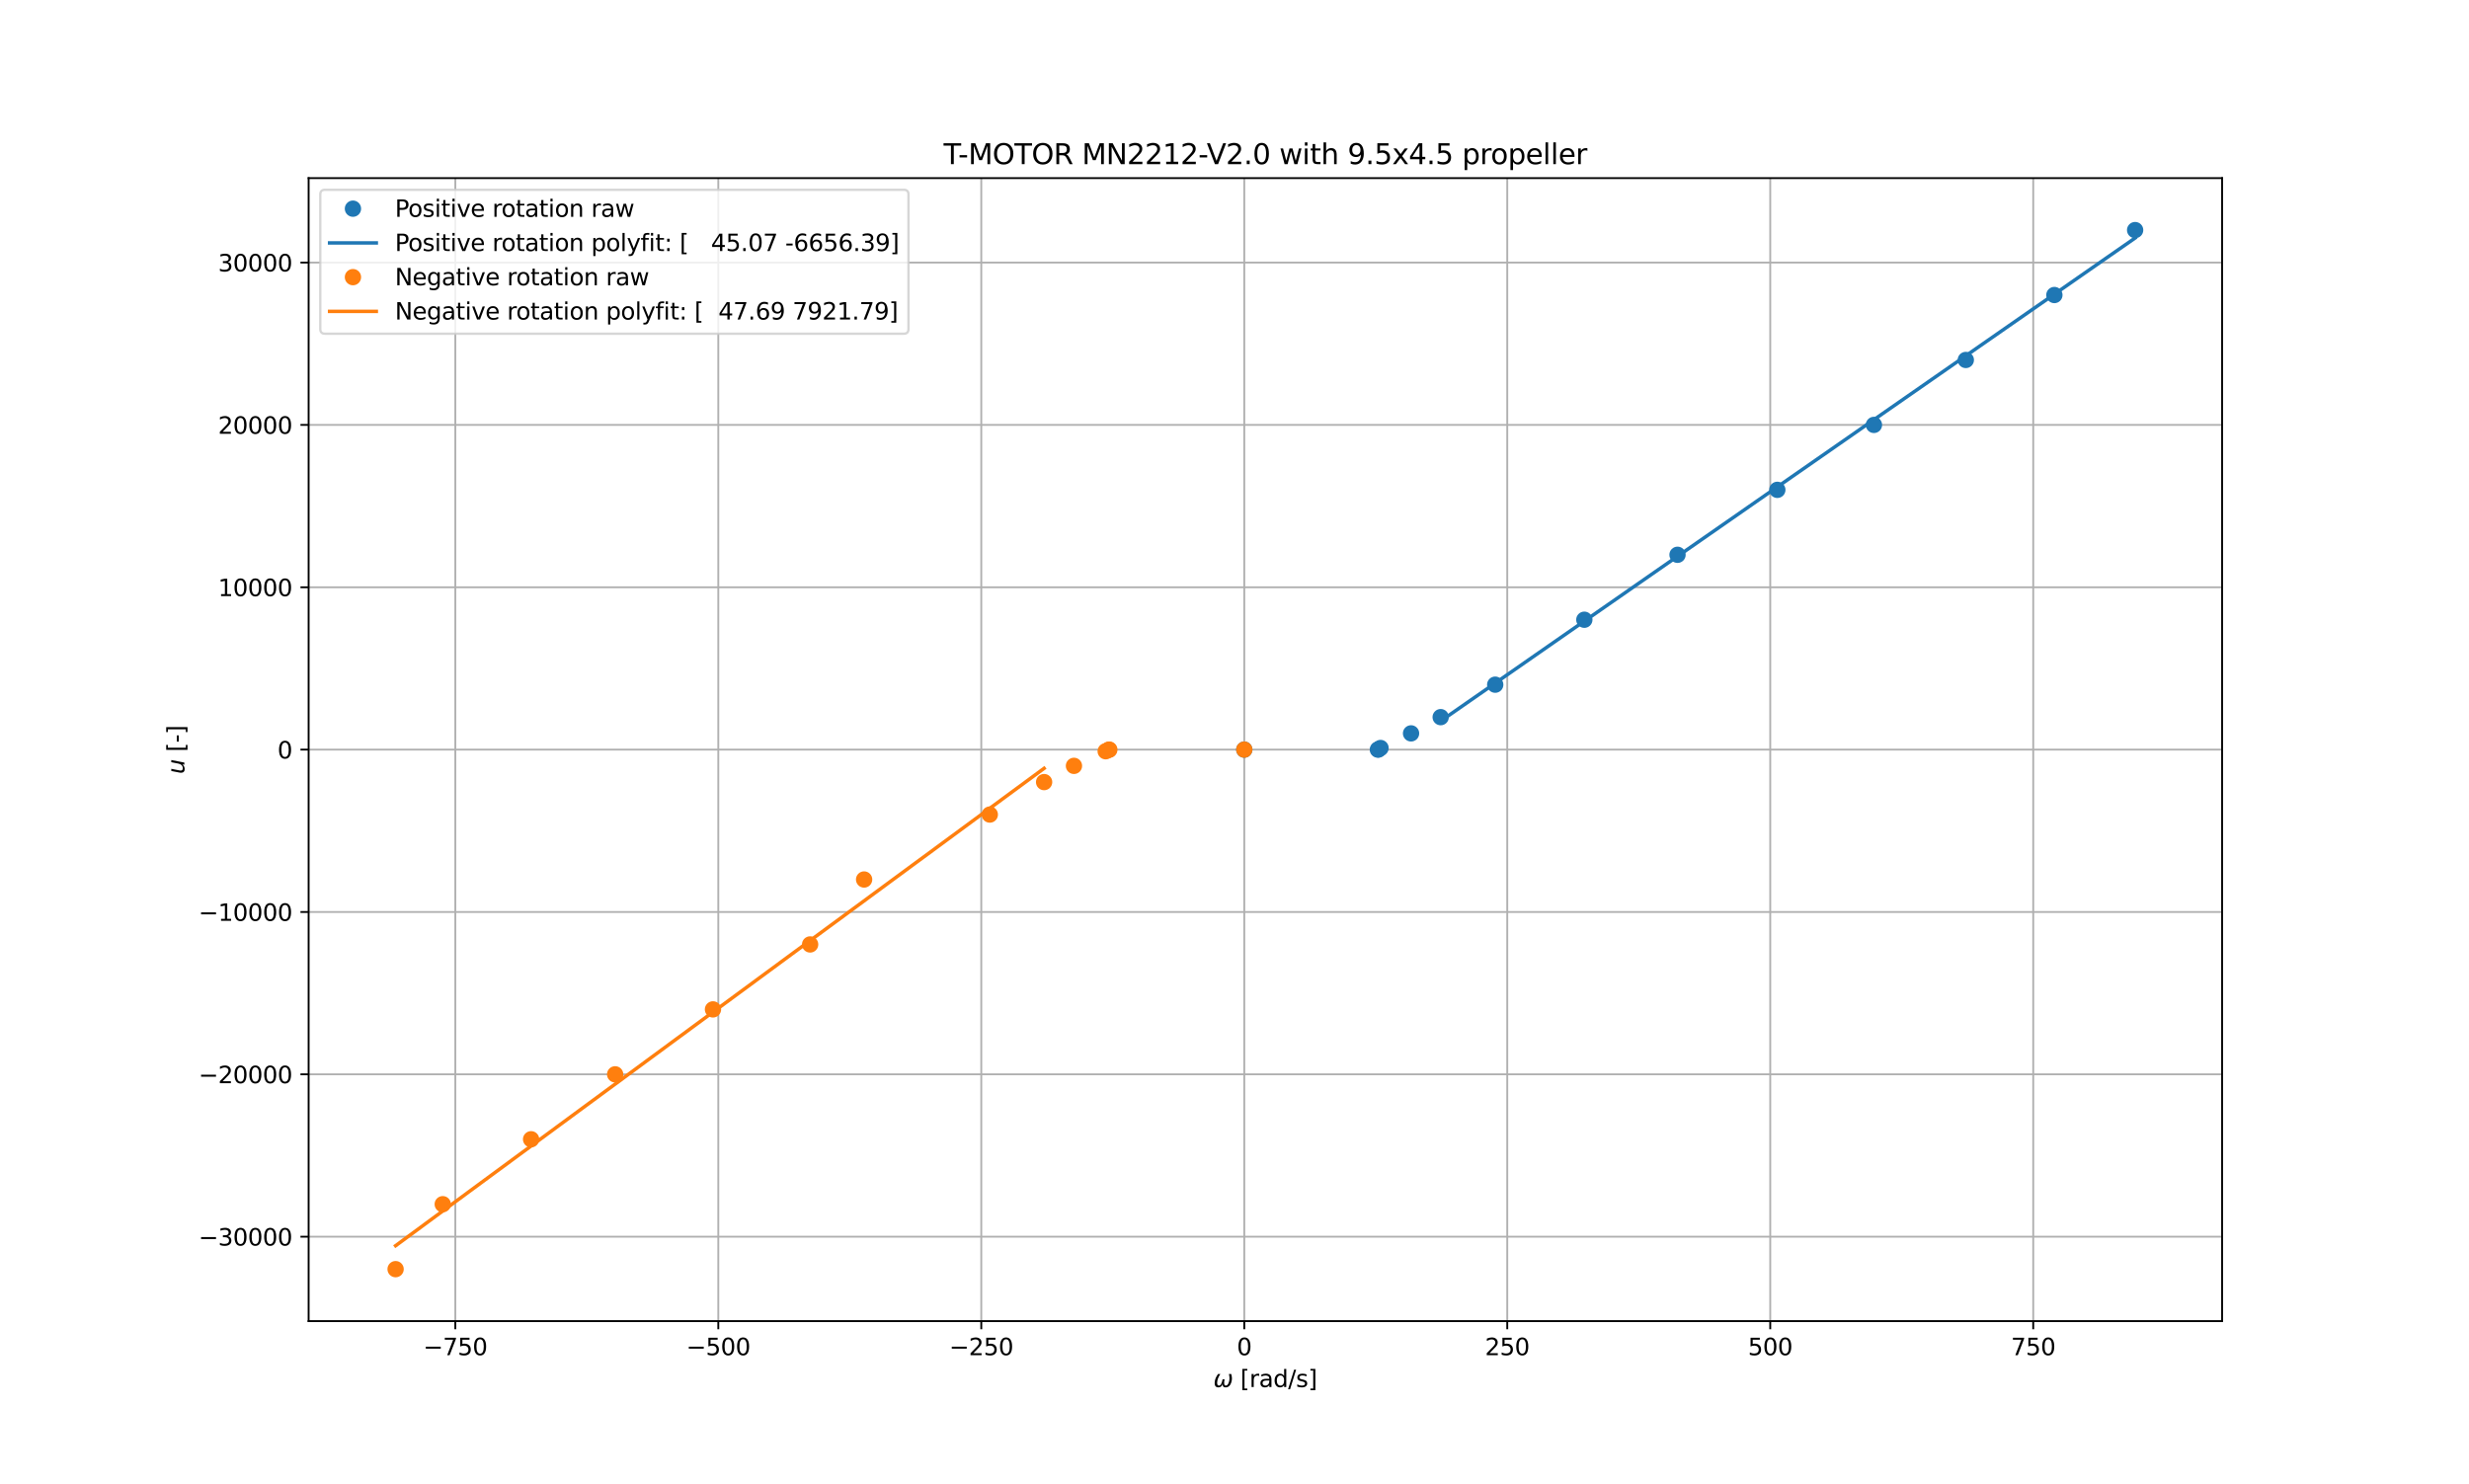 <?xml version="1.0" encoding="utf-8" standalone="no"?>
<!DOCTYPE svg PUBLIC "-//W3C//DTD SVG 1.1//EN"
  "http://www.w3.org/Graphics/SVG/1.1/DTD/svg11.dtd">
<svg xmlns:xlink="http://www.w3.org/1999/xlink" width="1058.4pt" height="636.48pt" viewBox="0 0 1058.4 636.48" xmlns="http://www.w3.org/2000/svg" version="1.1">
 <defs>
  <style type="text/css">*{stroke-linejoin: round; stroke-linecap: butt}</style>
 </defs>
 <g id="figure_1">
  <g id="patch_1">
   <path d="M 0 636.48 
L 1058.4 636.48 
L 1058.4 0 
L 0 0 
z
" style="fill: #ffffff"/>
  </g>
  <g id="axes_1">
   <g id="patch_2">
    <path d="M 132.3 566.467 
L 952.56 566.467 
L 952.56 76.378 
L 132.3 76.378 
z
" style="fill: #ffffff"/>
   </g>
   <g id="matplotlib.axis_1">
    <g id="xtick_1">
     <g id="line2d_1">
      <path d="M 195.18 566.467 
L 195.18 76.378 
" clip-path="url(#p59ab232bc3)" style="fill: none; stroke: #b0b0b0; stroke-width: 0.8; stroke-linecap: square"/>
     </g>
     <g id="line2d_2">
      <defs>
       <path id="mec584ff3d7" d="M 0 0 
L 0 3.5 
" style="stroke: #000000; stroke-width: 0.8"/>
      </defs>
      <g>
       <use xlink:href="#mec584ff3d7" x="195.18" y="566.467" style="stroke: #000000; stroke-width: 0.8"/>
      </g>
     </g>
     <g id="text_1">
      <!-- −750 -->
      <g transform="translate(181.447 581.066) scale(0.1 -0.1)">
       <defs>
        <path id="DejaVuSans-2212" d="M 678 2272 
L 4684 2272 
L 4684 1741 
L 678 1741 
L 678 2272 
z
" transform="scale(0.016)"/>
        <path id="DejaVuSans-37" d="M 525 4666 
L 3525 4666 
L 3525 4397 
L 1831 0 
L 1172 0 
L 2766 4134 
L 525 4134 
L 525 4666 
z
" transform="scale(0.016)"/>
        <path id="DejaVuSans-35" d="M 691 4666 
L 3169 4666 
L 3169 4134 
L 1269 4134 
L 1269 2991 
Q 1406 3038 1543 3061 
Q 1681 3084 1819 3084 
Q 2600 3084 3056 2656 
Q 3513 2228 3513 1497 
Q 3513 744 3044 326 
Q 2575 -91 1722 -91 
Q 1428 -91 1123 -41 
Q 819 9 494 109 
L 494 744 
Q 775 591 1075 516 
Q 1375 441 1709 441 
Q 2250 441 2565 725 
Q 2881 1009 2881 1497 
Q 2881 1984 2565 2268 
Q 2250 2553 1709 2553 
Q 1456 2553 1204 2497 
Q 953 2441 691 2322 
L 691 4666 
z
" transform="scale(0.016)"/>
        <path id="DejaVuSans-30" d="M 2034 4250 
Q 1547 4250 1301 3770 
Q 1056 3291 1056 2328 
Q 1056 1369 1301 889 
Q 1547 409 2034 409 
Q 2525 409 2770 889 
Q 3016 1369 3016 2328 
Q 3016 3291 2770 3770 
Q 2525 4250 2034 4250 
z
M 2034 4750 
Q 2819 4750 3233 4129 
Q 3647 3509 3647 2328 
Q 3647 1150 3233 529 
Q 2819 -91 2034 -91 
Q 1250 -91 836 529 
Q 422 1150 422 2328 
Q 422 3509 836 4129 
Q 1250 4750 2034 4750 
z
" transform="scale(0.016)"/>
       </defs>
       <use xlink:href="#DejaVuSans-2212"/>
       <use xlink:href="#DejaVuSans-37" x="83.789"/>
       <use xlink:href="#DejaVuSans-35" x="147.412"/>
       <use xlink:href="#DejaVuSans-30" x="211.035"/>
      </g>
     </g>
    </g>
    <g id="xtick_2">
     <g id="line2d_3">
      <path d="M 307.916 566.467 
L 307.916 76.378 
" clip-path="url(#p59ab232bc3)" style="fill: none; stroke: #b0b0b0; stroke-width: 0.8; stroke-linecap: square"/>
     </g>
     <g id="line2d_4">
      <g>
       <use xlink:href="#mec584ff3d7" x="307.916" y="566.467" style="stroke: #000000; stroke-width: 0.8"/>
      </g>
     </g>
     <g id="text_2">
      <!-- −500 -->
      <g transform="translate(294.182 581.066) scale(0.1 -0.1)">
       <use xlink:href="#DejaVuSans-2212"/>
       <use xlink:href="#DejaVuSans-35" x="83.789"/>
       <use xlink:href="#DejaVuSans-30" x="147.412"/>
       <use xlink:href="#DejaVuSans-30" x="211.035"/>
      </g>
     </g>
    </g>
    <g id="xtick_3">
     <g id="line2d_5">
      <path d="M 420.651 566.467 
L 420.651 76.378 
" clip-path="url(#p59ab232bc3)" style="fill: none; stroke: #b0b0b0; stroke-width: 0.8; stroke-linecap: square"/>
     </g>
     <g id="line2d_6">
      <g>
       <use xlink:href="#mec584ff3d7" x="420.651" y="566.467" style="stroke: #000000; stroke-width: 0.8"/>
      </g>
     </g>
     <g id="text_3">
      <!-- −250 -->
      <g transform="translate(406.918 581.066) scale(0.1 -0.1)">
       <defs>
        <path id="DejaVuSans-32" d="M 1228 531 
L 3431 531 
L 3431 0 
L 469 0 
L 469 531 
Q 828 903 1448 1529 
Q 2069 2156 2228 2338 
Q 2531 2678 2651 2914 
Q 2772 3150 2772 3378 
Q 2772 3750 2511 3984 
Q 2250 4219 1831 4219 
Q 1534 4219 1204 4116 
Q 875 4013 500 3803 
L 500 4441 
Q 881 4594 1212 4672 
Q 1544 4750 1819 4750 
Q 2544 4750 2975 4387 
Q 3406 4025 3406 3419 
Q 3406 3131 3298 2873 
Q 3191 2616 2906 2266 
Q 2828 2175 2409 1742 
Q 1991 1309 1228 531 
z
" transform="scale(0.016)"/>
       </defs>
       <use xlink:href="#DejaVuSans-2212"/>
       <use xlink:href="#DejaVuSans-32" x="83.789"/>
       <use xlink:href="#DejaVuSans-35" x="147.412"/>
       <use xlink:href="#DejaVuSans-30" x="211.035"/>
      </g>
     </g>
    </g>
    <g id="xtick_4">
     <g id="line2d_7">
      <path d="M 533.387 566.467 
L 533.387 76.378 
" clip-path="url(#p59ab232bc3)" style="fill: none; stroke: #b0b0b0; stroke-width: 0.8; stroke-linecap: square"/>
     </g>
     <g id="line2d_8">
      <g>
       <use xlink:href="#mec584ff3d7" x="533.387" y="566.467" style="stroke: #000000; stroke-width: 0.8"/>
      </g>
     </g>
     <g id="text_4">
      <!-- 0 -->
      <g transform="translate(530.206 581.066) scale(0.1 -0.1)">
       <use xlink:href="#DejaVuSans-30"/>
      </g>
     </g>
    </g>
    <g id="xtick_5">
     <g id="line2d_9">
      <path d="M 646.122 566.467 
L 646.122 76.378 
" clip-path="url(#p59ab232bc3)" style="fill: none; stroke: #b0b0b0; stroke-width: 0.8; stroke-linecap: square"/>
     </g>
     <g id="line2d_10">
      <g>
       <use xlink:href="#mec584ff3d7" x="646.122" y="566.467" style="stroke: #000000; stroke-width: 0.8"/>
      </g>
     </g>
     <g id="text_5">
      <!-- 250 -->
      <g transform="translate(636.579 581.066) scale(0.1 -0.1)">
       <use xlink:href="#DejaVuSans-32"/>
       <use xlink:href="#DejaVuSans-35" x="63.623"/>
       <use xlink:href="#DejaVuSans-30" x="127.246"/>
      </g>
     </g>
    </g>
    <g id="xtick_6">
     <g id="line2d_11">
      <path d="M 758.858 566.467 
L 758.858 76.378 
" clip-path="url(#p59ab232bc3)" style="fill: none; stroke: #b0b0b0; stroke-width: 0.8; stroke-linecap: square"/>
     </g>
     <g id="line2d_12">
      <g>
       <use xlink:href="#mec584ff3d7" x="758.858" y="566.467" style="stroke: #000000; stroke-width: 0.8"/>
      </g>
     </g>
     <g id="text_6">
      <!-- 500 -->
      <g transform="translate(749.314 581.066) scale(0.1 -0.1)">
       <use xlink:href="#DejaVuSans-35"/>
       <use xlink:href="#DejaVuSans-30" x="63.623"/>
       <use xlink:href="#DejaVuSans-30" x="127.246"/>
      </g>
     </g>
    </g>
    <g id="xtick_7">
     <g id="line2d_13">
      <path d="M 871.593 566.467 
L 871.593 76.378 
" clip-path="url(#p59ab232bc3)" style="fill: none; stroke: #b0b0b0; stroke-width: 0.8; stroke-linecap: square"/>
     </g>
     <g id="line2d_14">
      <g>
       <use xlink:href="#mec584ff3d7" x="871.593" y="566.467" style="stroke: #000000; stroke-width: 0.8"/>
      </g>
     </g>
     <g id="text_7">
      <!-- 750 -->
      <g transform="translate(862.05 581.066) scale(0.1 -0.1)">
       <use xlink:href="#DejaVuSans-37"/>
       <use xlink:href="#DejaVuSans-35" x="63.623"/>
       <use xlink:href="#DejaVuSans-30" x="127.246"/>
      </g>
     </g>
    </g>
    <g id="text_8">
     <!-- $\omega$ [rad/s] -->
     <g transform="translate(520.13 594.744) scale(0.1 -0.1)">
      <defs>
       <path id="DejaVuSans-Oblique-3c9" d="M 1369 -91 
Q 72 -91 434 1766 
Q 575 2500 1256 3500 
L 1875 3500 
Q 1231 2500 1088 1750 
Q 819 397 1519 397 
Q 2166 397 2478 2078 
L 3009 2078 
Q 2669 388 3316 397 
Q 4013 403 4275 1750 
Q 4419 2500 4169 3500 
L 4788 3500 
Q 5075 2500 4934 1766 
Q 4578 -94 3278 -91 
Q 2428 -88 2503 844 
Q 2194 -91 1369 -91 
z
" transform="scale(0.016)"/>
       <path id="DejaVuSans-20" transform="scale(0.016)"/>
       <path id="DejaVuSans-5b" d="M 550 4863 
L 1875 4863 
L 1875 4416 
L 1125 4416 
L 1125 -397 
L 1875 -397 
L 1875 -844 
L 550 -844 
L 550 4863 
z
" transform="scale(0.016)"/>
       <path id="DejaVuSans-72" d="M 2631 2963 
Q 2534 3019 2420 3045 
Q 2306 3072 2169 3072 
Q 1681 3072 1420 2755 
Q 1159 2438 1159 1844 
L 1159 0 
L 581 0 
L 581 3500 
L 1159 3500 
L 1159 2956 
Q 1341 3275 1631 3429 
Q 1922 3584 2338 3584 
Q 2397 3584 2469 3576 
Q 2541 3569 2628 3553 
L 2631 2963 
z
" transform="scale(0.016)"/>
       <path id="DejaVuSans-61" d="M 2194 1759 
Q 1497 1759 1228 1600 
Q 959 1441 959 1056 
Q 959 750 1161 570 
Q 1363 391 1709 391 
Q 2188 391 2477 730 
Q 2766 1069 2766 1631 
L 2766 1759 
L 2194 1759 
z
M 3341 1997 
L 3341 0 
L 2766 0 
L 2766 531 
Q 2569 213 2275 61 
Q 1981 -91 1556 -91 
Q 1019 -91 701 211 
Q 384 513 384 1019 
Q 384 1609 779 1909 
Q 1175 2209 1959 2209 
L 2766 2209 
L 2766 2266 
Q 2766 2663 2505 2880 
Q 2244 3097 1772 3097 
Q 1472 3097 1187 3025 
Q 903 2953 641 2809 
L 641 3341 
Q 956 3463 1253 3523 
Q 1550 3584 1831 3584 
Q 2591 3584 2966 3190 
Q 3341 2797 3341 1997 
z
" transform="scale(0.016)"/>
       <path id="DejaVuSans-64" d="M 2906 2969 
L 2906 4863 
L 3481 4863 
L 3481 0 
L 2906 0 
L 2906 525 
Q 2725 213 2448 61 
Q 2172 -91 1784 -91 
Q 1150 -91 751 415 
Q 353 922 353 1747 
Q 353 2572 751 3078 
Q 1150 3584 1784 3584 
Q 2172 3584 2448 3432 
Q 2725 3281 2906 2969 
z
M 947 1747 
Q 947 1113 1208 752 
Q 1469 391 1925 391 
Q 2381 391 2643 752 
Q 2906 1113 2906 1747 
Q 2906 2381 2643 2742 
Q 2381 3103 1925 3103 
Q 1469 3103 1208 2742 
Q 947 2381 947 1747 
z
" transform="scale(0.016)"/>
       <path id="DejaVuSans-2f" d="M 1625 4666 
L 2156 4666 
L 531 -594 
L 0 -594 
L 1625 4666 
z
" transform="scale(0.016)"/>
       <path id="DejaVuSans-73" d="M 2834 3397 
L 2834 2853 
Q 2591 2978 2328 3040 
Q 2066 3103 1784 3103 
Q 1356 3103 1142 2972 
Q 928 2841 928 2578 
Q 928 2378 1081 2264 
Q 1234 2150 1697 2047 
L 1894 2003 
Q 2506 1872 2764 1633 
Q 3022 1394 3022 966 
Q 3022 478 2636 193 
Q 2250 -91 1575 -91 
Q 1294 -91 989 -36 
Q 684 19 347 128 
L 347 722 
Q 666 556 975 473 
Q 1284 391 1588 391 
Q 1994 391 2212 530 
Q 2431 669 2431 922 
Q 2431 1156 2273 1281 
Q 2116 1406 1581 1522 
L 1381 1569 
Q 847 1681 609 1914 
Q 372 2147 372 2553 
Q 372 3047 722 3315 
Q 1072 3584 1716 3584 
Q 2034 3584 2315 3537 
Q 2597 3491 2834 3397 
z
" transform="scale(0.016)"/>
       <path id="DejaVuSans-5d" d="M 1947 4863 
L 1947 -844 
L 622 -844 
L 622 -397 
L 1369 -397 
L 1369 4416 
L 622 4416 
L 622 4863 
L 1947 4863 
z
" transform="scale(0.016)"/>
      </defs>
      <use xlink:href="#DejaVuSans-Oblique-3c9" transform="translate(0 0.016)"/>
      <use xlink:href="#DejaVuSans-20" transform="translate(83.74 0.016)"/>
      <use xlink:href="#DejaVuSans-5b" transform="translate(115.527 0.016)"/>
      <use xlink:href="#DejaVuSans-72" transform="translate(154.541 0.016)"/>
      <use xlink:href="#DejaVuSans-61" transform="translate(195.654 0.016)"/>
      <use xlink:href="#DejaVuSans-64" transform="translate(256.934 0.016)"/>
      <use xlink:href="#DejaVuSans-2f" transform="translate(320.41 0.016)"/>
      <use xlink:href="#DejaVuSans-73" transform="translate(354.102 0.016)"/>
      <use xlink:href="#DejaVuSans-5d" transform="translate(406.201 0.016)"/>
     </g>
    </g>
   </g>
   <g id="matplotlib.axis_2">
    <g id="ytick_1">
     <g id="line2d_15">
      <path d="M 132.3 530.267 
L 952.56 530.267 
" clip-path="url(#p59ab232bc3)" style="fill: none; stroke: #b0b0b0; stroke-width: 0.8; stroke-linecap: square"/>
     </g>
     <g id="line2d_16">
      <defs>
       <path id="m32d891d02f" d="M 0 0 
L -3.5 0 
" style="stroke: #000000; stroke-width: 0.8"/>
      </defs>
      <g>
       <use xlink:href="#m32d891d02f" x="132.3" y="530.267" style="stroke: #000000; stroke-width: 0.8"/>
      </g>
     </g>
     <g id="text_9">
      <!-- −30000 -->
      <g transform="translate(85.108 534.067) scale(0.1 -0.1)">
       <defs>
        <path id="DejaVuSans-33" d="M 2597 2516 
Q 3050 2419 3304 2112 
Q 3559 1806 3559 1356 
Q 3559 666 3084 287 
Q 2609 -91 1734 -91 
Q 1441 -91 1130 -33 
Q 819 25 488 141 
L 488 750 
Q 750 597 1062 519 
Q 1375 441 1716 441 
Q 2309 441 2620 675 
Q 2931 909 2931 1356 
Q 2931 1769 2642 2001 
Q 2353 2234 1838 2234 
L 1294 2234 
L 1294 2753 
L 1863 2753 
Q 2328 2753 2575 2939 
Q 2822 3125 2822 3475 
Q 2822 3834 2567 4026 
Q 2313 4219 1838 4219 
Q 1578 4219 1281 4162 
Q 984 4106 628 3988 
L 628 4550 
Q 988 4650 1302 4700 
Q 1616 4750 1894 4750 
Q 2613 4750 3031 4423 
Q 3450 4097 3450 3541 
Q 3450 3153 3228 2886 
Q 3006 2619 2597 2516 
z
" transform="scale(0.016)"/>
       </defs>
       <use xlink:href="#DejaVuSans-2212"/>
       <use xlink:href="#DejaVuSans-33" x="83.789"/>
       <use xlink:href="#DejaVuSans-30" x="147.412"/>
       <use xlink:href="#DejaVuSans-30" x="211.035"/>
       <use xlink:href="#DejaVuSans-30" x="274.658"/>
       <use xlink:href="#DejaVuSans-30" x="338.281"/>
      </g>
     </g>
    </g>
    <g id="ytick_2">
     <g id="line2d_17">
      <path d="M 132.3 460.652 
L 952.56 460.652 
" clip-path="url(#p59ab232bc3)" style="fill: none; stroke: #b0b0b0; stroke-width: 0.8; stroke-linecap: square"/>
     </g>
     <g id="line2d_18">
      <g>
       <use xlink:href="#m32d891d02f" x="132.3" y="460.652" style="stroke: #000000; stroke-width: 0.8"/>
      </g>
     </g>
     <g id="text_10">
      <!-- −20000 -->
      <g transform="translate(85.108 464.452) scale(0.1 -0.1)">
       <use xlink:href="#DejaVuSans-2212"/>
       <use xlink:href="#DejaVuSans-32" x="83.789"/>
       <use xlink:href="#DejaVuSans-30" x="147.412"/>
       <use xlink:href="#DejaVuSans-30" x="211.035"/>
       <use xlink:href="#DejaVuSans-30" x="274.658"/>
       <use xlink:href="#DejaVuSans-30" x="338.281"/>
      </g>
     </g>
    </g>
    <g id="ytick_3">
     <g id="line2d_19">
      <path d="M 132.3 391.037 
L 952.56 391.037 
" clip-path="url(#p59ab232bc3)" style="fill: none; stroke: #b0b0b0; stroke-width: 0.8; stroke-linecap: square"/>
     </g>
     <g id="line2d_20">
      <g>
       <use xlink:href="#m32d891d02f" x="132.3" y="391.037" style="stroke: #000000; stroke-width: 0.8"/>
      </g>
     </g>
     <g id="text_11">
      <!-- −10000 -->
      <g transform="translate(85.108 394.837) scale(0.1 -0.1)">
       <defs>
        <path id="DejaVuSans-31" d="M 794 531 
L 1825 531 
L 1825 4091 
L 703 3866 
L 703 4441 
L 1819 4666 
L 2450 4666 
L 2450 531 
L 3481 531 
L 3481 0 
L 794 0 
L 794 531 
z
" transform="scale(0.016)"/>
       </defs>
       <use xlink:href="#DejaVuSans-2212"/>
       <use xlink:href="#DejaVuSans-31" x="83.789"/>
       <use xlink:href="#DejaVuSans-30" x="147.412"/>
       <use xlink:href="#DejaVuSans-30" x="211.035"/>
       <use xlink:href="#DejaVuSans-30" x="274.658"/>
       <use xlink:href="#DejaVuSans-30" x="338.281"/>
      </g>
     </g>
    </g>
    <g id="ytick_4">
     <g id="line2d_21">
      <path d="M 132.3 321.422 
L 952.56 321.422 
" clip-path="url(#p59ab232bc3)" style="fill: none; stroke: #b0b0b0; stroke-width: 0.8; stroke-linecap: square"/>
     </g>
     <g id="line2d_22">
      <g>
       <use xlink:href="#m32d891d02f" x="132.3" y="321.422" style="stroke: #000000; stroke-width: 0.8"/>
      </g>
     </g>
     <g id="text_12">
      <!-- 0 -->
      <g transform="translate(118.938 325.222) scale(0.1 -0.1)">
       <use xlink:href="#DejaVuSans-30"/>
      </g>
     </g>
    </g>
    <g id="ytick_5">
     <g id="line2d_23">
      <path d="M 132.3 251.807 
L 952.56 251.807 
" clip-path="url(#p59ab232bc3)" style="fill: none; stroke: #b0b0b0; stroke-width: 0.8; stroke-linecap: square"/>
     </g>
     <g id="line2d_24">
      <g>
       <use xlink:href="#m32d891d02f" x="132.3" y="251.807" style="stroke: #000000; stroke-width: 0.8"/>
      </g>
     </g>
     <g id="text_13">
      <!-- 10000 -->
      <g transform="translate(93.487 255.607) scale(0.1 -0.1)">
       <use xlink:href="#DejaVuSans-31"/>
       <use xlink:href="#DejaVuSans-30" x="63.623"/>
       <use xlink:href="#DejaVuSans-30" x="127.246"/>
       <use xlink:href="#DejaVuSans-30" x="190.869"/>
       <use xlink:href="#DejaVuSans-30" x="254.492"/>
      </g>
     </g>
    </g>
    <g id="ytick_6">
     <g id="line2d_25">
      <path d="M 132.3 182.192 
L 952.56 182.192 
" clip-path="url(#p59ab232bc3)" style="fill: none; stroke: #b0b0b0; stroke-width: 0.8; stroke-linecap: square"/>
     </g>
     <g id="line2d_26">
      <g>
       <use xlink:href="#m32d891d02f" x="132.3" y="182.192" style="stroke: #000000; stroke-width: 0.8"/>
      </g>
     </g>
     <g id="text_14">
      <!-- 20000 -->
      <g transform="translate(93.487 185.992) scale(0.1 -0.1)">
       <use xlink:href="#DejaVuSans-32"/>
       <use xlink:href="#DejaVuSans-30" x="63.623"/>
       <use xlink:href="#DejaVuSans-30" x="127.246"/>
       <use xlink:href="#DejaVuSans-30" x="190.869"/>
       <use xlink:href="#DejaVuSans-30" x="254.492"/>
      </g>
     </g>
    </g>
    <g id="ytick_7">
     <g id="line2d_27">
      <path d="M 132.3 112.577 
L 952.56 112.577 
" clip-path="url(#p59ab232bc3)" style="fill: none; stroke: #b0b0b0; stroke-width: 0.8; stroke-linecap: square"/>
     </g>
     <g id="line2d_28">
      <g>
       <use xlink:href="#m32d891d02f" x="132.3" y="112.577" style="stroke: #000000; stroke-width: 0.8"/>
      </g>
     </g>
     <g id="text_15">
      <!-- 30000 -->
      <g transform="translate(93.487 116.377) scale(0.1 -0.1)">
       <use xlink:href="#DejaVuSans-33"/>
       <use xlink:href="#DejaVuSans-30" x="63.623"/>
       <use xlink:href="#DejaVuSans-30" x="127.246"/>
       <use xlink:href="#DejaVuSans-30" x="190.869"/>
       <use xlink:href="#DejaVuSans-30" x="254.492"/>
      </g>
     </g>
    </g>
    <g id="text_16">
     <!-- $u$ [-] -->
     <g transform="translate(79.028 331.922) rotate(-90) scale(0.1 -0.1)">
      <defs>
       <path id="DejaVuSans-Oblique-75" d="M 428 1388 
L 838 3500 
L 1416 3500 
L 1006 1409 
Q 975 1256 961 1147 
Q 947 1038 947 966 
Q 947 700 1109 554 
Q 1272 409 1569 409 
Q 2031 409 2368 721 
Q 2706 1034 2809 1563 
L 3194 3500 
L 3769 3500 
L 3091 0 
L 2516 0 
L 2631 550 
Q 2388 244 2052 76 
Q 1716 -91 1338 -91 
Q 878 -91 622 161 
Q 366 413 366 863 
Q 366 956 381 1097 
Q 397 1238 428 1388 
z
" transform="scale(0.016)"/>
       <path id="DejaVuSans-2d" d="M 313 2009 
L 1997 2009 
L 1997 1497 
L 313 1497 
L 313 2009 
z
" transform="scale(0.016)"/>
      </defs>
      <use xlink:href="#DejaVuSans-Oblique-75" transform="translate(0 0.016)"/>
      <use xlink:href="#DejaVuSans-20" transform="translate(63.379 0.016)"/>
      <use xlink:href="#DejaVuSans-5b" transform="translate(95.166 0.016)"/>
      <use xlink:href="#DejaVuSans-2d" transform="translate(134.18 0.016)"/>
      <use xlink:href="#DejaVuSans-5d" transform="translate(170.264 0.016)"/>
     </g>
    </g>
   </g>
   <g id="line2d_29">
    <defs>
     <path id="m7a57dd3b98" d="M 0 3 
C 0.796 3 1.559 2.684 2.121 2.121 
C 2.684 1.559 3 0.796 3 0 
C 3 -0.796 2.684 -1.559 2.121 -2.121 
C 1.559 -2.684 0.796 -3 0 -3 
C -0.796 -3 -1.559 -2.684 -2.121 -2.121 
C -2.684 -1.559 -3 -0.796 -3 0 
C -3 0.796 -2.684 1.559 -2.121 2.121 
C -1.559 2.684 -0.796 3 0 3 
z
" style="stroke: #1f77b4"/>
    </defs>
    <g clip-path="url(#p59ab232bc3)">
     <use xlink:href="#m7a57dd3b98" x="533.387" y="321.422" style="fill: #1f77b4; stroke: #1f77b4"/>
     <use xlink:href="#m7a57dd3b98" x="590.668" y="321.415" style="fill: #1f77b4; stroke: #1f77b4"/>
     <use xlink:href="#m7a57dd3b98" x="590.904" y="321.353" style="fill: #1f77b4; stroke: #1f77b4"/>
     <use xlink:href="#m7a57dd3b98" x="591.801" y="320.726" style="fill: #1f77b4; stroke: #1f77b4"/>
     <use xlink:href="#m7a57dd3b98" x="604.882" y="314.461" style="fill: #1f77b4; stroke: #1f77b4"/>
     <use xlink:href="#m7a57dd3b98" x="617.585" y="307.499" style="fill: #1f77b4; stroke: #1f77b4"/>
     <use xlink:href="#m7a57dd3b98" x="640.96" y="293.576" style="fill: #1f77b4; stroke: #1f77b4"/>
     <use xlink:href="#m7a57dd3b98" x="679.163" y="265.73" style="fill: #1f77b4; stroke: #1f77b4"/>
     <use xlink:href="#m7a57dd3b98" x="719.113" y="237.884" style="fill: #1f77b4; stroke: #1f77b4"/>
     <use xlink:href="#m7a57dd3b98" x="761.897" y="210.038" style="fill: #1f77b4; stroke: #1f77b4"/>
     <use xlink:href="#m7a57dd3b98" x="803.311" y="182.192" style="fill: #1f77b4; stroke: #1f77b4"/>
     <use xlink:href="#m7a57dd3b98" x="842.694" y="154.346" style="fill: #1f77b4; stroke: #1f77b4"/>
     <use xlink:href="#m7a57dd3b98" x="880.661" y="126.5" style="fill: #1f77b4; stroke: #1f77b4"/>
     <use xlink:href="#m7a57dd3b98" x="915.275" y="98.654" style="fill: #1f77b4; stroke: #1f77b4"/>
    </g>
   </g>
   <g id="line2d_30">
    <path d="M 617.585 309.178 
L 620.592 307.086 
L 623.599 304.994 
L 626.606 302.901 
L 629.613 300.809 
L 632.62 298.717 
L 635.627 296.625 
L 638.633 294.533 
L 641.64 292.44 
L 644.647 290.348 
L 647.654 288.256 
L 650.661 286.164 
L 653.668 284.072 
L 656.675 281.979 
L 659.682 279.887 
L 662.689 277.795 
L 665.696 275.703 
L 668.703 273.611 
L 671.71 271.519 
L 674.717 269.426 
L 677.724 267.334 
L 680.731 265.242 
L 683.738 263.15 
L 686.745 261.058 
L 689.752 258.965 
L 692.759 256.873 
L 695.766 254.781 
L 698.773 252.689 
L 701.78 250.597 
L 704.787 248.504 
L 707.794 246.412 
L 710.801 244.32 
L 713.808 242.228 
L 716.815 240.136 
L 719.822 238.044 
L 722.829 235.951 
L 725.836 233.859 
L 728.843 231.767 
L 731.85 229.675 
L 734.857 227.583 
L 737.864 225.49 
L 740.871 223.398 
L 743.878 221.306 
L 746.885 219.214 
L 749.892 217.122 
L 752.899 215.029 
L 755.906 212.937 
L 758.913 210.845 
L 761.92 208.753 
L 764.927 206.661 
L 767.934 204.569 
L 770.941 202.476 
L 773.947 200.384 
L 776.954 198.292 
L 779.961 196.2 
L 782.968 194.108 
L 785.975 192.015 
L 788.982 189.923 
L 791.989 187.831 
L 794.996 185.739 
L 798.003 183.647 
L 801.01 181.554 
L 804.017 179.462 
L 807.024 177.37 
L 810.031 175.278 
L 813.038 173.186 
L 816.045 171.094 
L 819.052 169.001 
L 822.059 166.909 
L 825.066 164.817 
L 828.073 162.725 
L 831.08 160.633 
L 834.087 158.54 
L 837.094 156.448 
L 840.101 154.356 
L 843.108 152.264 
L 846.115 150.172 
L 849.122 148.079 
L 852.129 145.987 
L 855.136 143.895 
L 858.143 141.803 
L 861.15 139.711 
L 864.157 137.619 
L 867.164 135.526 
L 870.171 133.434 
L 873.178 131.342 
L 876.185 129.25 
L 879.192 127.158 
L 882.199 125.065 
L 885.206 122.973 
L 888.213 120.881 
L 891.22 118.789 
L 894.227 116.697 
L 897.234 114.604 
L 900.241 112.512 
L 903.248 110.42 
L 906.255 108.328 
L 909.261 106.236 
L 912.268 104.144 
L 915.275 102.051 
" clip-path="url(#p59ab232bc3)" style="fill: none; stroke: #1f77b4; stroke-width: 1.5; stroke-linecap: square"/>
   </g>
   <g id="line2d_31">
    <defs>
     <path id="m56e1b2b045" d="M 0 3 
C 0.796 3 1.559 2.684 2.121 2.121 
C 2.684 1.559 3 0.796 3 0 
C 3 -0.796 2.684 -1.559 2.121 -2.121 
C 1.559 -2.684 0.796 -3 0 -3 
C -0.796 -3 -1.559 -2.684 -2.121 -2.121 
C -2.684 -1.559 -3 -0.796 -3 0 
C -3 0.796 -2.684 1.559 -2.121 2.121 
C -1.559 2.684 -0.796 3 0 3 
z
" style="stroke: #ff7f0e"/>
    </defs>
    <g clip-path="url(#p59ab232bc3)">
     <use xlink:href="#m56e1b2b045" x="533.387" y="321.422" style="fill: #ff7f0e; stroke: #ff7f0e"/>
     <use xlink:href="#m56e1b2b045" x="475.539" y="321.429" style="fill: #ff7f0e; stroke: #ff7f0e"/>
     <use xlink:href="#m56e1b2b045" x="475.303" y="321.492" style="fill: #ff7f0e; stroke: #ff7f0e"/>
     <use xlink:href="#m56e1b2b045" x="473.981" y="322.119" style="fill: #ff7f0e; stroke: #ff7f0e"/>
     <use xlink:href="#m56e1b2b045" x="460.381" y="328.384" style="fill: #ff7f0e; stroke: #ff7f0e"/>
     <use xlink:href="#m56e1b2b045" x="447.584" y="335.345" style="fill: #ff7f0e; stroke: #ff7f0e"/>
     <use xlink:href="#m56e1b2b045" x="424.303" y="349.268" style="fill: #ff7f0e; stroke: #ff7f0e"/>
     <use xlink:href="#m56e1b2b045" x="370.422" y="377.114" style="fill: #ff7f0e; stroke: #ff7f0e"/>
     <use xlink:href="#m56e1b2b045" x="347.283" y="404.96" style="fill: #ff7f0e; stroke: #ff7f0e"/>
     <use xlink:href="#m56e1b2b045" x="305.633" y="432.806" style="fill: #ff7f0e; stroke: #ff7f0e"/>
     <use xlink:href="#m56e1b2b045" x="263.699" y="460.652" style="fill: #ff7f0e; stroke: #ff7f0e"/>
     <use xlink:href="#m56e1b2b045" x="227.668" y="488.498" style="fill: #ff7f0e; stroke: #ff7f0e"/>
     <use xlink:href="#m56e1b2b045" x="189.796" y="516.344" style="fill: #ff7f0e; stroke: #ff7f0e"/>
     <use xlink:href="#m56e1b2b045" x="169.585" y="544.19" style="fill: #ff7f0e; stroke: #ff7f0e"/>
    </g>
   </g>
   <g id="line2d_32">
    <path d="M 169.585 534.137 
L 172.393 532.07 
L 175.201 530.002 
L 178.009 527.935 
L 180.817 525.867 
L 183.625 523.8 
L 186.433 521.732 
L 189.241 519.665 
L 192.049 517.597 
L 194.857 515.529 
L 197.665 513.462 
L 200.473 511.394 
L 203.281 509.327 
L 206.089 507.259 
L 208.898 505.192 
L 211.706 503.124 
L 214.514 501.057 
L 217.322 498.989 
L 220.13 496.922 
L 222.938 494.854 
L 225.746 492.787 
L 228.554 490.719 
L 231.362 488.651 
L 234.17 486.584 
L 236.978 484.516 
L 239.786 482.449 
L 242.594 480.381 
L 245.402 478.314 
L 248.211 476.246 
L 251.019 474.179 
L 253.827 472.111 
L 256.635 470.044 
L 259.443 467.976 
L 262.251 465.908 
L 265.059 463.841 
L 267.867 461.773 
L 270.675 459.706 
L 273.483 457.638 
L 276.291 455.571 
L 279.099 453.503 
L 281.907 451.436 
L 284.715 449.368 
L 287.524 447.301 
L 290.332 445.233 
L 293.14 443.165 
L 295.948 441.098 
L 298.756 439.03 
L 301.564 436.963 
L 304.372 434.895 
L 307.18 432.828 
L 309.988 430.76 
L 312.796 428.693 
L 315.604 426.625 
L 318.412 424.558 
L 321.22 422.49 
L 324.028 420.423 
L 326.837 418.355 
L 329.645 416.287 
L 332.453 414.22 
L 335.261 412.152 
L 338.069 410.085 
L 340.877 408.017 
L 343.685 405.95 
L 346.493 403.882 
L 349.301 401.815 
L 352.109 399.747 
L 354.917 397.68 
L 357.725 395.612 
L 360.533 393.544 
L 363.341 391.477 
L 366.15 389.409 
L 368.958 387.342 
L 371.766 385.274 
L 374.574 383.207 
L 377.382 381.139 
L 380.19 379.072 
L 382.998 377.004 
L 385.806 374.937 
L 388.614 372.869 
L 391.422 370.801 
L 394.23 368.734 
L 397.038 366.666 
L 399.846 364.599 
L 402.654 362.531 
L 405.462 360.464 
L 408.271 358.396 
L 411.079 356.329 
L 413.887 354.261 
L 416.695 352.194 
L 419.503 350.126 
L 422.311 348.059 
L 425.119 345.991 
L 427.927 343.923 
L 430.735 341.856 
L 433.543 339.788 
L 436.351 337.721 
L 439.159 335.653 
L 441.967 333.586 
L 444.775 331.518 
L 447.584 329.451 
" clip-path="url(#p59ab232bc3)" style="fill: none; stroke: #ff7f0e; stroke-width: 1.5; stroke-linecap: square"/>
   </g>
   <g id="patch_3">
    <path d="M 132.3 566.467 
L 132.3 76.378 
" style="fill: none; stroke: #000000; stroke-width: 0.8; stroke-linejoin: miter; stroke-linecap: square"/>
   </g>
   <g id="patch_4">
    <path d="M 952.56 566.467 
L 952.56 76.378 
" style="fill: none; stroke: #000000; stroke-width: 0.8; stroke-linejoin: miter; stroke-linecap: square"/>
   </g>
   <g id="patch_5">
    <path d="M 132.3 566.467 
L 952.56 566.467 
" style="fill: none; stroke: #000000; stroke-width: 0.8; stroke-linejoin: miter; stroke-linecap: square"/>
   </g>
   <g id="patch_6">
    <path d="M 132.3 76.378 
L 952.56 76.378 
" style="fill: none; stroke: #000000; stroke-width: 0.8; stroke-linejoin: miter; stroke-linecap: square"/>
   </g>
   <g id="text_17">
    <!-- T-MOTOR MN2212-V2.0 with 9.5x4.5 propeller -->
    <g transform="translate(404.501 70.378) scale(0.12 -0.12)">
     <defs>
      <path id="DejaVuSans-54" d="M -19 4666 
L 3928 4666 
L 3928 4134 
L 2272 4134 
L 2272 0 
L 1638 0 
L 1638 4134 
L -19 4134 
L -19 4666 
z
" transform="scale(0.016)"/>
      <path id="DejaVuSans-4d" d="M 628 4666 
L 1569 4666 
L 2759 1491 
L 3956 4666 
L 4897 4666 
L 4897 0 
L 4281 0 
L 4281 4097 
L 3078 897 
L 2444 897 
L 1241 4097 
L 1241 0 
L 628 0 
L 628 4666 
z
" transform="scale(0.016)"/>
      <path id="DejaVuSans-4f" d="M 2522 4238 
Q 1834 4238 1429 3725 
Q 1025 3213 1025 2328 
Q 1025 1447 1429 934 
Q 1834 422 2522 422 
Q 3209 422 3611 934 
Q 4013 1447 4013 2328 
Q 4013 3213 3611 3725 
Q 3209 4238 2522 4238 
z
M 2522 4750 
Q 3503 4750 4090 4092 
Q 4678 3434 4678 2328 
Q 4678 1225 4090 567 
Q 3503 -91 2522 -91 
Q 1538 -91 948 565 
Q 359 1222 359 2328 
Q 359 3434 948 4092 
Q 1538 4750 2522 4750 
z
" transform="scale(0.016)"/>
      <path id="DejaVuSans-52" d="M 2841 2188 
Q 3044 2119 3236 1894 
Q 3428 1669 3622 1275 
L 4263 0 
L 3584 0 
L 2988 1197 
Q 2756 1666 2539 1819 
Q 2322 1972 1947 1972 
L 1259 1972 
L 1259 0 
L 628 0 
L 628 4666 
L 2053 4666 
Q 2853 4666 3247 4331 
Q 3641 3997 3641 3322 
Q 3641 2881 3436 2590 
Q 3231 2300 2841 2188 
z
M 1259 4147 
L 1259 2491 
L 2053 2491 
Q 2509 2491 2742 2702 
Q 2975 2913 2975 3322 
Q 2975 3731 2742 3939 
Q 2509 4147 2053 4147 
L 1259 4147 
z
" transform="scale(0.016)"/>
      <path id="DejaVuSans-4e" d="M 628 4666 
L 1478 4666 
L 3547 763 
L 3547 4666 
L 4159 4666 
L 4159 0 
L 3309 0 
L 1241 3903 
L 1241 0 
L 628 0 
L 628 4666 
z
" transform="scale(0.016)"/>
      <path id="DejaVuSans-56" d="M 1831 0 
L 50 4666 
L 709 4666 
L 2188 738 
L 3669 4666 
L 4325 4666 
L 2547 0 
L 1831 0 
z
" transform="scale(0.016)"/>
      <path id="DejaVuSans-2e" d="M 684 794 
L 1344 794 
L 1344 0 
L 684 0 
L 684 794 
z
" transform="scale(0.016)"/>
      <path id="DejaVuSans-77" d="M 269 3500 
L 844 3500 
L 1563 769 
L 2278 3500 
L 2956 3500 
L 3675 769 
L 4391 3500 
L 4966 3500 
L 4050 0 
L 3372 0 
L 2619 2869 
L 1863 0 
L 1184 0 
L 269 3500 
z
" transform="scale(0.016)"/>
      <path id="DejaVuSans-69" d="M 603 3500 
L 1178 3500 
L 1178 0 
L 603 0 
L 603 3500 
z
M 603 4863 
L 1178 4863 
L 1178 4134 
L 603 4134 
L 603 4863 
z
" transform="scale(0.016)"/>
      <path id="DejaVuSans-74" d="M 1172 4494 
L 1172 3500 
L 2356 3500 
L 2356 3053 
L 1172 3053 
L 1172 1153 
Q 1172 725 1289 603 
Q 1406 481 1766 481 
L 2356 481 
L 2356 0 
L 1766 0 
Q 1100 0 847 248 
Q 594 497 594 1153 
L 594 3053 
L 172 3053 
L 172 3500 
L 594 3500 
L 594 4494 
L 1172 4494 
z
" transform="scale(0.016)"/>
      <path id="DejaVuSans-68" d="M 3513 2113 
L 3513 0 
L 2938 0 
L 2938 2094 
Q 2938 2591 2744 2837 
Q 2550 3084 2163 3084 
Q 1697 3084 1428 2787 
Q 1159 2491 1159 1978 
L 1159 0 
L 581 0 
L 581 4863 
L 1159 4863 
L 1159 2956 
Q 1366 3272 1645 3428 
Q 1925 3584 2291 3584 
Q 2894 3584 3203 3211 
Q 3513 2838 3513 2113 
z
" transform="scale(0.016)"/>
      <path id="DejaVuSans-39" d="M 703 97 
L 703 672 
Q 941 559 1184 500 
Q 1428 441 1663 441 
Q 2288 441 2617 861 
Q 2947 1281 2994 2138 
Q 2813 1869 2534 1725 
Q 2256 1581 1919 1581 
Q 1219 1581 811 2004 
Q 403 2428 403 3163 
Q 403 3881 828 4315 
Q 1253 4750 1959 4750 
Q 2769 4750 3195 4129 
Q 3622 3509 3622 2328 
Q 3622 1225 3098 567 
Q 2575 -91 1691 -91 
Q 1453 -91 1209 -44 
Q 966 3 703 97 
z
M 1959 2075 
Q 2384 2075 2632 2365 
Q 2881 2656 2881 3163 
Q 2881 3666 2632 3958 
Q 2384 4250 1959 4250 
Q 1534 4250 1286 3958 
Q 1038 3666 1038 3163 
Q 1038 2656 1286 2365 
Q 1534 2075 1959 2075 
z
" transform="scale(0.016)"/>
      <path id="DejaVuSans-78" d="M 3513 3500 
L 2247 1797 
L 3578 0 
L 2900 0 
L 1881 1375 
L 863 0 
L 184 0 
L 1544 1831 
L 300 3500 
L 978 3500 
L 1906 2253 
L 2834 3500 
L 3513 3500 
z
" transform="scale(0.016)"/>
      <path id="DejaVuSans-34" d="M 2419 4116 
L 825 1625 
L 2419 1625 
L 2419 4116 
z
M 2253 4666 
L 3047 4666 
L 3047 1625 
L 3713 1625 
L 3713 1100 
L 3047 1100 
L 3047 0 
L 2419 0 
L 2419 1100 
L 313 1100 
L 313 1709 
L 2253 4666 
z
" transform="scale(0.016)"/>
      <path id="DejaVuSans-70" d="M 1159 525 
L 1159 -1331 
L 581 -1331 
L 581 3500 
L 1159 3500 
L 1159 2969 
Q 1341 3281 1617 3432 
Q 1894 3584 2278 3584 
Q 2916 3584 3314 3078 
Q 3713 2572 3713 1747 
Q 3713 922 3314 415 
Q 2916 -91 2278 -91 
Q 1894 -91 1617 61 
Q 1341 213 1159 525 
z
M 3116 1747 
Q 3116 2381 2855 2742 
Q 2594 3103 2138 3103 
Q 1681 3103 1420 2742 
Q 1159 2381 1159 1747 
Q 1159 1113 1420 752 
Q 1681 391 2138 391 
Q 2594 391 2855 752 
Q 3116 1113 3116 1747 
z
" transform="scale(0.016)"/>
      <path id="DejaVuSans-6f" d="M 1959 3097 
Q 1497 3097 1228 2736 
Q 959 2375 959 1747 
Q 959 1119 1226 758 
Q 1494 397 1959 397 
Q 2419 397 2687 759 
Q 2956 1122 2956 1747 
Q 2956 2369 2687 2733 
Q 2419 3097 1959 3097 
z
M 1959 3584 
Q 2709 3584 3137 3096 
Q 3566 2609 3566 1747 
Q 3566 888 3137 398 
Q 2709 -91 1959 -91 
Q 1206 -91 779 398 
Q 353 888 353 1747 
Q 353 2609 779 3096 
Q 1206 3584 1959 3584 
z
" transform="scale(0.016)"/>
      <path id="DejaVuSans-65" d="M 3597 1894 
L 3597 1613 
L 953 1613 
Q 991 1019 1311 708 
Q 1631 397 2203 397 
Q 2534 397 2845 478 
Q 3156 559 3463 722 
L 3463 178 
Q 3153 47 2828 -22 
Q 2503 -91 2169 -91 
Q 1331 -91 842 396 
Q 353 884 353 1716 
Q 353 2575 817 3079 
Q 1281 3584 2069 3584 
Q 2775 3584 3186 3129 
Q 3597 2675 3597 1894 
z
M 3022 2063 
Q 3016 2534 2758 2815 
Q 2500 3097 2075 3097 
Q 1594 3097 1305 2825 
Q 1016 2553 972 2059 
L 3022 2063 
z
" transform="scale(0.016)"/>
      <path id="DejaVuSans-6c" d="M 603 4863 
L 1178 4863 
L 1178 0 
L 603 0 
L 603 4863 
z
" transform="scale(0.016)"/>
     </defs>
     <use xlink:href="#DejaVuSans-54"/>
     <use xlink:href="#DejaVuSans-2d" x="51.959"/>
     <use xlink:href="#DejaVuSans-4d" x="88.043"/>
     <use xlink:href="#DejaVuSans-4f" x="174.322"/>
     <use xlink:href="#DejaVuSans-54" x="253.033"/>
     <use xlink:href="#DejaVuSans-4f" x="314.117"/>
     <use xlink:href="#DejaVuSans-52" x="392.828"/>
     <use xlink:href="#DejaVuSans-20" x="462.311"/>
     <use xlink:href="#DejaVuSans-4d" x="494.098"/>
     <use xlink:href="#DejaVuSans-4e" x="580.377"/>
     <use xlink:href="#DejaVuSans-32" x="655.182"/>
     <use xlink:href="#DejaVuSans-32" x="718.805"/>
     <use xlink:href="#DejaVuSans-31" x="782.428"/>
     <use xlink:href="#DejaVuSans-32" x="846.051"/>
     <use xlink:href="#DejaVuSans-2d" x="909.674"/>
     <use xlink:href="#DejaVuSans-56" x="939.883"/>
     <use xlink:href="#DejaVuSans-32" x="1008.291"/>
     <use xlink:href="#DejaVuSans-2e" x="1071.914"/>
     <use xlink:href="#DejaVuSans-30" x="1103.701"/>
     <use xlink:href="#DejaVuSans-20" x="1167.324"/>
     <use xlink:href="#DejaVuSans-77" x="1199.111"/>
     <use xlink:href="#DejaVuSans-69" x="1280.898"/>
     <use xlink:href="#DejaVuSans-74" x="1308.682"/>
     <use xlink:href="#DejaVuSans-68" x="1347.891"/>
     <use xlink:href="#DejaVuSans-20" x="1411.27"/>
     <use xlink:href="#DejaVuSans-39" x="1443.057"/>
     <use xlink:href="#DejaVuSans-2e" x="1506.68"/>
     <use xlink:href="#DejaVuSans-35" x="1538.467"/>
     <use xlink:href="#DejaVuSans-78" x="1602.09"/>
     <use xlink:href="#DejaVuSans-34" x="1661.27"/>
     <use xlink:href="#DejaVuSans-2e" x="1724.893"/>
     <use xlink:href="#DejaVuSans-35" x="1756.68"/>
     <use xlink:href="#DejaVuSans-20" x="1820.303"/>
     <use xlink:href="#DejaVuSans-70" x="1852.09"/>
     <use xlink:href="#DejaVuSans-72" x="1915.566"/>
     <use xlink:href="#DejaVuSans-6f" x="1954.43"/>
     <use xlink:href="#DejaVuSans-70" x="2015.611"/>
     <use xlink:href="#DejaVuSans-65" x="2079.088"/>
     <use xlink:href="#DejaVuSans-6c" x="2140.611"/>
     <use xlink:href="#DejaVuSans-6c" x="2168.395"/>
     <use xlink:href="#DejaVuSans-65" x="2196.178"/>
     <use xlink:href="#DejaVuSans-72" x="2257.701"/>
    </g>
   </g>
   <g id="legend_1">
    <g id="patch_7">
     <path d="M 139.3 143.09 
L 387.442 143.09 
Q 389.442 143.09 389.442 141.09 
L 389.442 83.378 
Q 389.442 81.378 387.442 81.378 
L 139.3 81.378 
Q 137.3 81.378 137.3 83.378 
L 137.3 141.09 
Q 137.3 143.09 139.3 143.09 
z
" style="fill: #ffffff; opacity: 0.8; stroke: #cccccc; stroke-linejoin: miter"/>
    </g>
    <g id="line2d_33">
     <g>
      <use xlink:href="#m7a57dd3b98" x="151.3" y="89.476" style="fill: #1f77b4; stroke: #1f77b4"/>
     </g>
    </g>
    <g id="text_18">
     <!-- Positive rotation raw -->
     <g transform="translate(169.3 92.976) scale(0.1 -0.1)">
      <defs>
       <path id="DejaVuSans-50" d="M 1259 4147 
L 1259 2394 
L 2053 2394 
Q 2494 2394 2734 2622 
Q 2975 2850 2975 3272 
Q 2975 3691 2734 3919 
Q 2494 4147 2053 4147 
L 1259 4147 
z
M 628 4666 
L 2053 4666 
Q 2838 4666 3239 4311 
Q 3641 3956 3641 3272 
Q 3641 2581 3239 2228 
Q 2838 1875 2053 1875 
L 1259 1875 
L 1259 0 
L 628 0 
L 628 4666 
z
" transform="scale(0.016)"/>
       <path id="DejaVuSans-76" d="M 191 3500 
L 800 3500 
L 1894 563 
L 2988 3500 
L 3597 3500 
L 2284 0 
L 1503 0 
L 191 3500 
z
" transform="scale(0.016)"/>
       <path id="DejaVuSans-6e" d="M 3513 2113 
L 3513 0 
L 2938 0 
L 2938 2094 
Q 2938 2591 2744 2837 
Q 2550 3084 2163 3084 
Q 1697 3084 1428 2787 
Q 1159 2491 1159 1978 
L 1159 0 
L 581 0 
L 581 3500 
L 1159 3500 
L 1159 2956 
Q 1366 3272 1645 3428 
Q 1925 3584 2291 3584 
Q 2894 3584 3203 3211 
Q 3513 2838 3513 2113 
z
" transform="scale(0.016)"/>
      </defs>
      <use xlink:href="#DejaVuSans-50"/>
      <use xlink:href="#DejaVuSans-6f" x="56.678"/>
      <use xlink:href="#DejaVuSans-73" x="117.859"/>
      <use xlink:href="#DejaVuSans-69" x="169.959"/>
      <use xlink:href="#DejaVuSans-74" x="197.742"/>
      <use xlink:href="#DejaVuSans-69" x="236.951"/>
      <use xlink:href="#DejaVuSans-76" x="264.734"/>
      <use xlink:href="#DejaVuSans-65" x="323.914"/>
      <use xlink:href="#DejaVuSans-20" x="385.438"/>
      <use xlink:href="#DejaVuSans-72" x="417.225"/>
      <use xlink:href="#DejaVuSans-6f" x="456.088"/>
      <use xlink:href="#DejaVuSans-74" x="517.27"/>
      <use xlink:href="#DejaVuSans-61" x="556.479"/>
      <use xlink:href="#DejaVuSans-74" x="617.758"/>
      <use xlink:href="#DejaVuSans-69" x="656.967"/>
      <use xlink:href="#DejaVuSans-6f" x="684.75"/>
      <use xlink:href="#DejaVuSans-6e" x="745.932"/>
      <use xlink:href="#DejaVuSans-20" x="809.311"/>
      <use xlink:href="#DejaVuSans-72" x="841.098"/>
      <use xlink:href="#DejaVuSans-61" x="882.211"/>
      <use xlink:href="#DejaVuSans-77" x="943.49"/>
     </g>
    </g>
    <g id="line2d_34">
     <path d="M 141.3 104.154 
L 151.3 104.154 
L 161.3 104.154 
" style="fill: none; stroke: #1f77b4; stroke-width: 1.5; stroke-linecap: square"/>
    </g>
    <g id="text_19">
     <!-- Positive rotation polyfit: [   45.07 -6656.39] -->
     <g transform="translate(169.3 107.654) scale(0.1 -0.1)">
      <defs>
       <path id="DejaVuSans-79" d="M 2059 -325 
Q 1816 -950 1584 -1140 
Q 1353 -1331 966 -1331 
L 506 -1331 
L 506 -850 
L 844 -850 
Q 1081 -850 1212 -737 
Q 1344 -625 1503 -206 
L 1606 56 
L 191 3500 
L 800 3500 
L 1894 763 
L 2988 3500 
L 3597 3500 
L 2059 -325 
z
" transform="scale(0.016)"/>
       <path id="DejaVuSans-66" d="M 2375 4863 
L 2375 4384 
L 1825 4384 
Q 1516 4384 1395 4259 
Q 1275 4134 1275 3809 
L 1275 3500 
L 2222 3500 
L 2222 3053 
L 1275 3053 
L 1275 0 
L 697 0 
L 697 3053 
L 147 3053 
L 147 3500 
L 697 3500 
L 697 3744 
Q 697 4328 969 4595 
Q 1241 4863 1831 4863 
L 2375 4863 
z
" transform="scale(0.016)"/>
       <path id="DejaVuSans-3a" d="M 750 794 
L 1409 794 
L 1409 0 
L 750 0 
L 750 794 
z
M 750 3309 
L 1409 3309 
L 1409 2516 
L 750 2516 
L 750 3309 
z
" transform="scale(0.016)"/>
       <path id="DejaVuSans-36" d="M 2113 2584 
Q 1688 2584 1439 2293 
Q 1191 2003 1191 1497 
Q 1191 994 1439 701 
Q 1688 409 2113 409 
Q 2538 409 2786 701 
Q 3034 994 3034 1497 
Q 3034 2003 2786 2293 
Q 2538 2584 2113 2584 
z
M 3366 4563 
L 3366 3988 
Q 3128 4100 2886 4159 
Q 2644 4219 2406 4219 
Q 1781 4219 1451 3797 
Q 1122 3375 1075 2522 
Q 1259 2794 1537 2939 
Q 1816 3084 2150 3084 
Q 2853 3084 3261 2657 
Q 3669 2231 3669 1497 
Q 3669 778 3244 343 
Q 2819 -91 2113 -91 
Q 1303 -91 875 529 
Q 447 1150 447 2328 
Q 447 3434 972 4092 
Q 1497 4750 2381 4750 
Q 2619 4750 2861 4703 
Q 3103 4656 3366 4563 
z
" transform="scale(0.016)"/>
      </defs>
      <use xlink:href="#DejaVuSans-50"/>
      <use xlink:href="#DejaVuSans-6f" x="56.678"/>
      <use xlink:href="#DejaVuSans-73" x="117.859"/>
      <use xlink:href="#DejaVuSans-69" x="169.959"/>
      <use xlink:href="#DejaVuSans-74" x="197.742"/>
      <use xlink:href="#DejaVuSans-69" x="236.951"/>
      <use xlink:href="#DejaVuSans-76" x="264.734"/>
      <use xlink:href="#DejaVuSans-65" x="323.914"/>
      <use xlink:href="#DejaVuSans-20" x="385.438"/>
      <use xlink:href="#DejaVuSans-72" x="417.225"/>
      <use xlink:href="#DejaVuSans-6f" x="456.088"/>
      <use xlink:href="#DejaVuSans-74" x="517.27"/>
      <use xlink:href="#DejaVuSans-61" x="556.479"/>
      <use xlink:href="#DejaVuSans-74" x="617.758"/>
      <use xlink:href="#DejaVuSans-69" x="656.967"/>
      <use xlink:href="#DejaVuSans-6f" x="684.75"/>
      <use xlink:href="#DejaVuSans-6e" x="745.932"/>
      <use xlink:href="#DejaVuSans-20" x="809.311"/>
      <use xlink:href="#DejaVuSans-70" x="841.098"/>
      <use xlink:href="#DejaVuSans-6f" x="904.574"/>
      <use xlink:href="#DejaVuSans-6c" x="965.756"/>
      <use xlink:href="#DejaVuSans-79" x="993.539"/>
      <use xlink:href="#DejaVuSans-66" x="1052.719"/>
      <use xlink:href="#DejaVuSans-69" x="1087.924"/>
      <use xlink:href="#DejaVuSans-74" x="1115.707"/>
      <use xlink:href="#DejaVuSans-3a" x="1154.916"/>
      <use xlink:href="#DejaVuSans-20" x="1188.607"/>
      <use xlink:href="#DejaVuSans-5b" x="1220.395"/>
      <use xlink:href="#DejaVuSans-20" x="1259.408"/>
      <use xlink:href="#DejaVuSans-20" x="1291.195"/>
      <use xlink:href="#DejaVuSans-20" x="1322.982"/>
      <use xlink:href="#DejaVuSans-34" x="1354.77"/>
      <use xlink:href="#DejaVuSans-35" x="1418.393"/>
      <use xlink:href="#DejaVuSans-2e" x="1482.016"/>
      <use xlink:href="#DejaVuSans-30" x="1513.803"/>
      <use xlink:href="#DejaVuSans-37" x="1577.426"/>
      <use xlink:href="#DejaVuSans-20" x="1641.049"/>
      <use xlink:href="#DejaVuSans-2d" x="1672.836"/>
      <use xlink:href="#DejaVuSans-36" x="1708.92"/>
      <use xlink:href="#DejaVuSans-36" x="1772.543"/>
      <use xlink:href="#DejaVuSans-35" x="1836.166"/>
      <use xlink:href="#DejaVuSans-36" x="1899.789"/>
      <use xlink:href="#DejaVuSans-2e" x="1963.412"/>
      <use xlink:href="#DejaVuSans-33" x="1995.199"/>
      <use xlink:href="#DejaVuSans-39" x="2058.822"/>
      <use xlink:href="#DejaVuSans-5d" x="2122.445"/>
     </g>
    </g>
    <g id="line2d_35">
     <g>
      <use xlink:href="#m56e1b2b045" x="151.3" y="118.832" style="fill: #ff7f0e; stroke: #ff7f0e"/>
     </g>
    </g>
    <g id="text_20">
     <!-- Negative rotation raw -->
     <g transform="translate(169.3 122.332) scale(0.1 -0.1)">
      <defs>
       <path id="DejaVuSans-67" d="M 2906 1791 
Q 2906 2416 2648 2759 
Q 2391 3103 1925 3103 
Q 1463 3103 1205 2759 
Q 947 2416 947 1791 
Q 947 1169 1205 825 
Q 1463 481 1925 481 
Q 2391 481 2648 825 
Q 2906 1169 2906 1791 
z
M 3481 434 
Q 3481 -459 3084 -895 
Q 2688 -1331 1869 -1331 
Q 1566 -1331 1297 -1286 
Q 1028 -1241 775 -1147 
L 775 -588 
Q 1028 -725 1275 -790 
Q 1522 -856 1778 -856 
Q 2344 -856 2625 -561 
Q 2906 -266 2906 331 
L 2906 616 
Q 2728 306 2450 153 
Q 2172 0 1784 0 
Q 1141 0 747 490 
Q 353 981 353 1791 
Q 353 2603 747 3093 
Q 1141 3584 1784 3584 
Q 2172 3584 2450 3431 
Q 2728 3278 2906 2969 
L 2906 3500 
L 3481 3500 
L 3481 434 
z
" transform="scale(0.016)"/>
      </defs>
      <use xlink:href="#DejaVuSans-4e"/>
      <use xlink:href="#DejaVuSans-65" x="74.805"/>
      <use xlink:href="#DejaVuSans-67" x="136.328"/>
      <use xlink:href="#DejaVuSans-61" x="199.805"/>
      <use xlink:href="#DejaVuSans-74" x="261.084"/>
      <use xlink:href="#DejaVuSans-69" x="300.293"/>
      <use xlink:href="#DejaVuSans-76" x="328.076"/>
      <use xlink:href="#DejaVuSans-65" x="387.256"/>
      <use xlink:href="#DejaVuSans-20" x="448.779"/>
      <use xlink:href="#DejaVuSans-72" x="480.566"/>
      <use xlink:href="#DejaVuSans-6f" x="519.43"/>
      <use xlink:href="#DejaVuSans-74" x="580.611"/>
      <use xlink:href="#DejaVuSans-61" x="619.82"/>
      <use xlink:href="#DejaVuSans-74" x="681.1"/>
      <use xlink:href="#DejaVuSans-69" x="720.309"/>
      <use xlink:href="#DejaVuSans-6f" x="748.092"/>
      <use xlink:href="#DejaVuSans-6e" x="809.273"/>
      <use xlink:href="#DejaVuSans-20" x="872.652"/>
      <use xlink:href="#DejaVuSans-72" x="904.439"/>
      <use xlink:href="#DejaVuSans-61" x="945.553"/>
      <use xlink:href="#DejaVuSans-77" x="1006.832"/>
     </g>
    </g>
    <g id="line2d_36">
     <path d="M 141.3 133.51 
L 151.3 133.51 
L 161.3 133.51 
" style="fill: none; stroke: #ff7f0e; stroke-width: 1.5; stroke-linecap: square"/>
    </g>
    <g id="text_21">
     <!-- Negative rotation polyfit: [  47.69 7921.79] -->
     <g transform="translate(169.3 137.01) scale(0.1 -0.1)">
      <use xlink:href="#DejaVuSans-4e"/>
      <use xlink:href="#DejaVuSans-65" x="74.805"/>
      <use xlink:href="#DejaVuSans-67" x="136.328"/>
      <use xlink:href="#DejaVuSans-61" x="199.805"/>
      <use xlink:href="#DejaVuSans-74" x="261.084"/>
      <use xlink:href="#DejaVuSans-69" x="300.293"/>
      <use xlink:href="#DejaVuSans-76" x="328.076"/>
      <use xlink:href="#DejaVuSans-65" x="387.256"/>
      <use xlink:href="#DejaVuSans-20" x="448.779"/>
      <use xlink:href="#DejaVuSans-72" x="480.566"/>
      <use xlink:href="#DejaVuSans-6f" x="519.43"/>
      <use xlink:href="#DejaVuSans-74" x="580.611"/>
      <use xlink:href="#DejaVuSans-61" x="619.82"/>
      <use xlink:href="#DejaVuSans-74" x="681.1"/>
      <use xlink:href="#DejaVuSans-69" x="720.309"/>
      <use xlink:href="#DejaVuSans-6f" x="748.092"/>
      <use xlink:href="#DejaVuSans-6e" x="809.273"/>
      <use xlink:href="#DejaVuSans-20" x="872.652"/>
      <use xlink:href="#DejaVuSans-70" x="904.439"/>
      <use xlink:href="#DejaVuSans-6f" x="967.916"/>
      <use xlink:href="#DejaVuSans-6c" x="1029.098"/>
      <use xlink:href="#DejaVuSans-79" x="1056.881"/>
      <use xlink:href="#DejaVuSans-66" x="1116.061"/>
      <use xlink:href="#DejaVuSans-69" x="1151.266"/>
      <use xlink:href="#DejaVuSans-74" x="1179.049"/>
      <use xlink:href="#DejaVuSans-3a" x="1218.258"/>
      <use xlink:href="#DejaVuSans-20" x="1251.949"/>
      <use xlink:href="#DejaVuSans-5b" x="1283.736"/>
      <use xlink:href="#DejaVuSans-20" x="1322.75"/>
      <use xlink:href="#DejaVuSans-20" x="1354.537"/>
      <use xlink:href="#DejaVuSans-34" x="1386.324"/>
      <use xlink:href="#DejaVuSans-37" x="1449.947"/>
      <use xlink:href="#DejaVuSans-2e" x="1513.57"/>
      <use xlink:href="#DejaVuSans-36" x="1545.357"/>
      <use xlink:href="#DejaVuSans-39" x="1608.98"/>
      <use xlink:href="#DejaVuSans-20" x="1672.604"/>
      <use xlink:href="#DejaVuSans-37" x="1704.391"/>
      <use xlink:href="#DejaVuSans-39" x="1768.014"/>
      <use xlink:href="#DejaVuSans-32" x="1831.637"/>
      <use xlink:href="#DejaVuSans-31" x="1895.26"/>
      <use xlink:href="#DejaVuSans-2e" x="1958.883"/>
      <use xlink:href="#DejaVuSans-37" x="1990.67"/>
      <use xlink:href="#DejaVuSans-39" x="2054.293"/>
      <use xlink:href="#DejaVuSans-5d" x="2117.916"/>
     </g>
    </g>
   </g>
  </g>
 </g>
 <defs>
  <clipPath id="p59ab232bc3">
   <rect x="132.3" y="76.378" width="820.26" height="490.09"/>
  </clipPath>
 </defs>
</svg>

